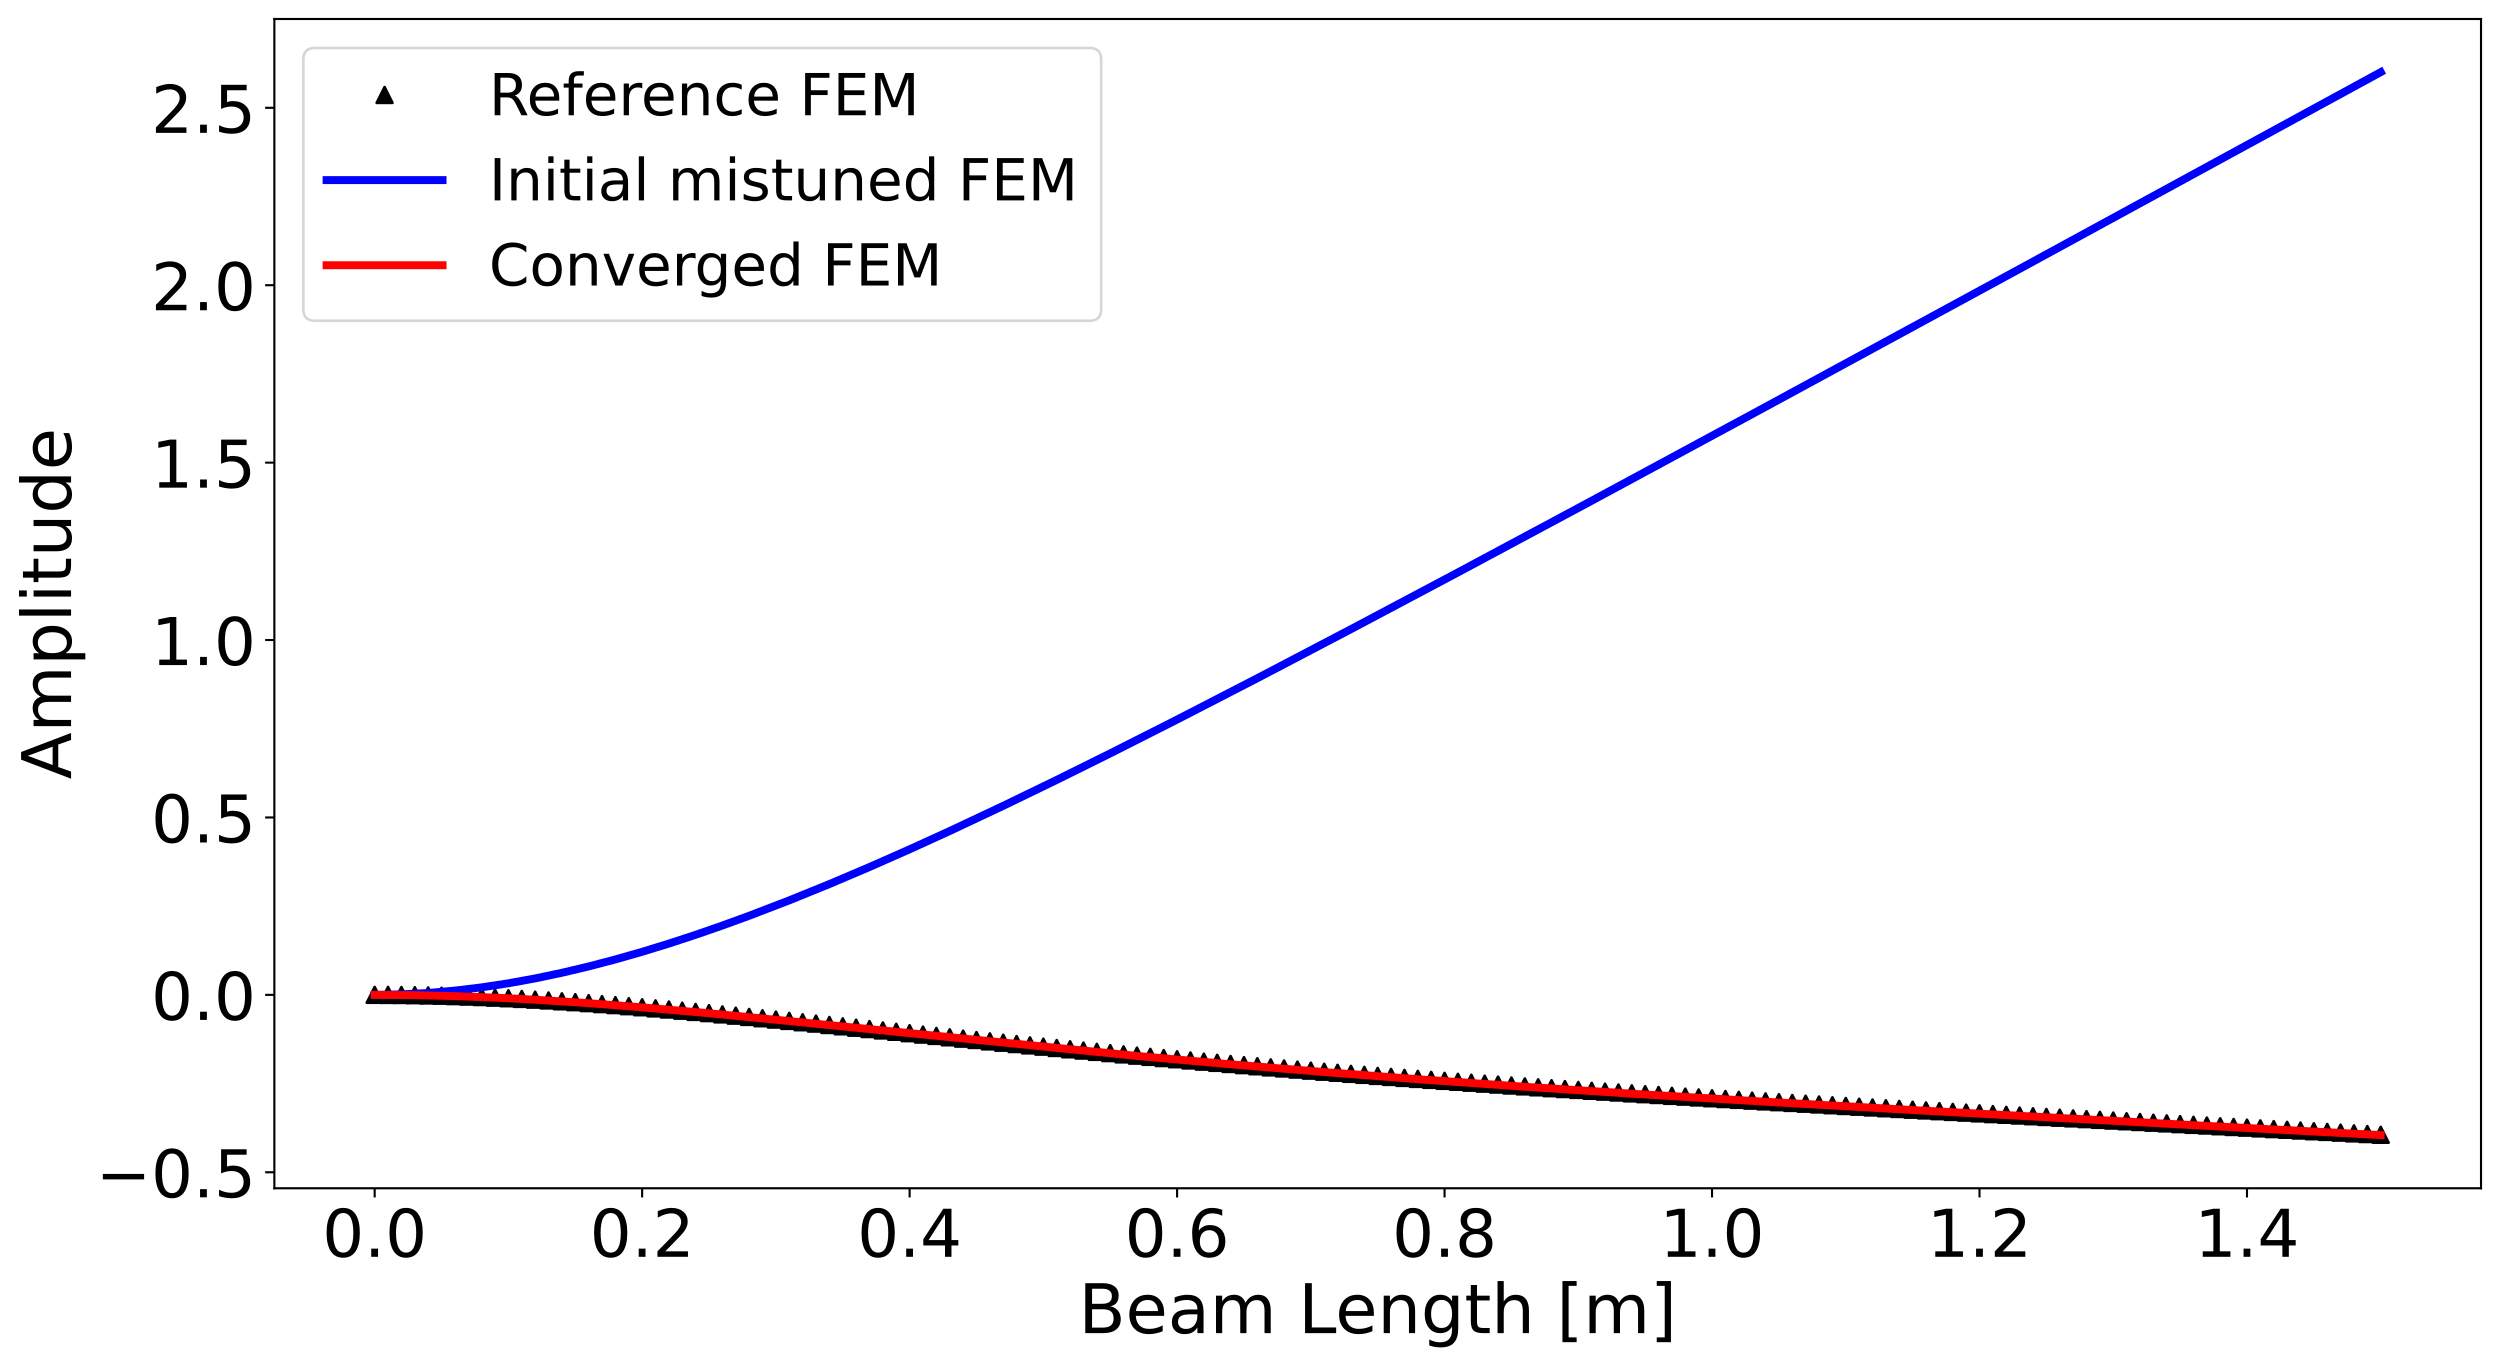 <?xml version="1.0" encoding="utf-8" standalone="no"?>
<!DOCTYPE svg PUBLIC "-//W3C//DTD SVG 1.1//EN"
  "http://www.w3.org/Graphics/SVG/1.1/DTD/svg11.dtd">
<!-- Created with matplotlib (https://matplotlib.org/) -->
<svg height="518.278pt" version="1.1" viewBox="0 0 948.27 518.278" width="948.27pt" xmlns="http://www.w3.org/2000/svg" xmlns:xlink="http://www.w3.org/1999/xlink">
 <defs>
  <style type="text/css">*{stroke-linecap:butt;stroke-linejoin:round;}</style>
 </defs>
 <g id="figure_1">
  <g id="patch_1">
   <path d="M 0 518.278 
L 948.27 518.278 
L 948.27 0 
L 0 0 
z
" style="fill:#ffffff;"/>
  </g>
  <g id="axes_1">
   <g id="patch_2">
    <path d="M 104.07 450.72 
L 941.07 450.72 
L 941.07 7.2 
L 104.07 7.2 
z
" style="fill:#ffffff;"/>
   </g>
   <g id="matplotlib.axis_1">
    <g id="xtick_1">
     <g id="line2d_1">
      <defs>
       <path d="M 0 0 
L 0 3.5 
" id="ma896a1847e" style="stroke:#000000;stroke-width:0.8;"/>
      </defs>
      <g>
       <use style="stroke:#000000;stroke-width:0.8;" x="142.116" xlink:href="#ma896a1847e" y="450.72"/>
      </g>
     </g>
     <g id="text_1">
      <!-- 0.0 -->
      <g transform="translate(122.237 476.716)scale(0.25 -0.25)">
       <defs>
        <path d="M 31.781 66.406 
Q 24.172 66.406 20.328 58.906 
Q 16.5 51.422 16.5 36.375 
Q 16.5 21.391 20.328 13.891 
Q 24.172 6.391 31.781 6.391 
Q 39.453 6.391 43.281 13.891 
Q 47.125 21.391 47.125 36.375 
Q 47.125 51.422 43.281 58.906 
Q 39.453 66.406 31.781 66.406 
z
M 31.781 74.219 
Q 44.047 74.219 50.516 64.516 
Q 56.984 54.828 56.984 36.375 
Q 56.984 17.969 50.516 8.266 
Q 44.047 -1.422 31.781 -1.422 
Q 19.531 -1.422 13.062 8.266 
Q 6.594 17.969 6.594 36.375 
Q 6.594 54.828 13.062 64.516 
Q 19.531 74.219 31.781 74.219 
z
" id="DejaVuSans-48"/>
        <path d="M 10.688 12.406 
L 21 12.406 
L 21 0 
L 10.688 0 
z
" id="DejaVuSans-46"/>
       </defs>
       <use xlink:href="#DejaVuSans-48"/>
       <use x="63.623" xlink:href="#DejaVuSans-46"/>
       <use x="95.41" xlink:href="#DejaVuSans-48"/>
      </g>
     </g>
    </g>
    <g id="xtick_2">
     <g id="line2d_2">
      <g>
       <use style="stroke:#000000;stroke-width:0.8;" x="243.57" xlink:href="#ma896a1847e" y="450.72"/>
      </g>
     </g>
     <g id="text_2">
      <!-- 0.2 -->
      <g transform="translate(223.691 476.716)scale(0.25 -0.25)">
       <defs>
        <path d="M 19.188 8.297 
L 53.609 8.297 
L 53.609 0 
L 7.328 0 
L 7.328 8.297 
Q 12.938 14.109 22.625 23.891 
Q 32.328 33.688 34.812 36.531 
Q 39.547 41.844 41.422 45.531 
Q 43.312 49.219 43.312 52.781 
Q 43.312 58.594 39.234 62.25 
Q 35.156 65.922 28.609 65.922 
Q 23.969 65.922 18.812 64.312 
Q 13.672 62.703 7.812 59.422 
L 7.812 69.391 
Q 13.766 71.781 18.938 73 
Q 24.125 74.219 28.422 74.219 
Q 39.75 74.219 46.484 68.547 
Q 53.219 62.891 53.219 53.422 
Q 53.219 48.922 51.531 44.891 
Q 49.859 40.875 45.406 35.406 
Q 44.188 33.984 37.641 27.219 
Q 31.109 20.453 19.188 8.297 
z
" id="DejaVuSans-50"/>
       </defs>
       <use xlink:href="#DejaVuSans-48"/>
       <use x="63.623" xlink:href="#DejaVuSans-46"/>
       <use x="95.41" xlink:href="#DejaVuSans-50"/>
      </g>
     </g>
    </g>
    <g id="xtick_3">
     <g id="line2d_3">
      <g>
       <use style="stroke:#000000;stroke-width:0.8;" x="345.025" xlink:href="#ma896a1847e" y="450.72"/>
      </g>
     </g>
     <g id="text_3">
      <!-- 0.4 -->
      <g transform="translate(325.146 476.716)scale(0.25 -0.25)">
       <defs>
        <path d="M 37.797 64.312 
L 12.891 25.391 
L 37.797 25.391 
z
M 35.203 72.906 
L 47.609 72.906 
L 47.609 25.391 
L 58.016 25.391 
L 58.016 17.188 
L 47.609 17.188 
L 47.609 0 
L 37.797 0 
L 37.797 17.188 
L 4.891 17.188 
L 4.891 26.703 
z
" id="DejaVuSans-52"/>
       </defs>
       <use xlink:href="#DejaVuSans-48"/>
       <use x="63.623" xlink:href="#DejaVuSans-46"/>
       <use x="95.41" xlink:href="#DejaVuSans-52"/>
      </g>
     </g>
    </g>
    <g id="xtick_4">
     <g id="line2d_4">
      <g>
       <use style="stroke:#000000;stroke-width:0.8;" x="446.479" xlink:href="#ma896a1847e" y="450.72"/>
      </g>
     </g>
     <g id="text_4">
      <!-- 0.6 -->
      <g transform="translate(426.6 476.716)scale(0.25 -0.25)">
       <defs>
        <path d="M 33.016 40.375 
Q 26.375 40.375 22.484 35.828 
Q 18.609 31.297 18.609 23.391 
Q 18.609 15.531 22.484 10.953 
Q 26.375 6.391 33.016 6.391 
Q 39.656 6.391 43.531 10.953 
Q 47.406 15.531 47.406 23.391 
Q 47.406 31.297 43.531 35.828 
Q 39.656 40.375 33.016 40.375 
z
M 52.594 71.297 
L 52.594 62.312 
Q 48.875 64.062 45.094 64.984 
Q 41.312 65.922 37.594 65.922 
Q 27.828 65.922 22.672 59.328 
Q 17.531 52.734 16.797 39.406 
Q 19.672 43.656 24.016 45.922 
Q 28.375 48.188 33.594 48.188 
Q 44.578 48.188 50.953 41.516 
Q 57.328 34.859 57.328 23.391 
Q 57.328 12.156 50.688 5.359 
Q 44.047 -1.422 33.016 -1.422 
Q 20.359 -1.422 13.672 8.266 
Q 6.984 17.969 6.984 36.375 
Q 6.984 53.656 15.188 63.938 
Q 23.391 74.219 37.203 74.219 
Q 40.922 74.219 44.703 73.484 
Q 48.484 72.75 52.594 71.297 
z
" id="DejaVuSans-54"/>
       </defs>
       <use xlink:href="#DejaVuSans-48"/>
       <use x="63.623" xlink:href="#DejaVuSans-46"/>
       <use x="95.41" xlink:href="#DejaVuSans-54"/>
      </g>
     </g>
    </g>
    <g id="xtick_5">
     <g id="line2d_5">
      <g>
       <use style="stroke:#000000;stroke-width:0.8;" x="547.934" xlink:href="#ma896a1847e" y="450.72"/>
      </g>
     </g>
     <g id="text_5">
      <!-- 0.8 -->
      <g transform="translate(528.055 476.716)scale(0.25 -0.25)">
       <defs>
        <path d="M 31.781 34.625 
Q 24.75 34.625 20.719 30.859 
Q 16.703 27.094 16.703 20.516 
Q 16.703 13.922 20.719 10.156 
Q 24.75 6.391 31.781 6.391 
Q 38.812 6.391 42.859 10.172 
Q 46.922 13.969 46.922 20.516 
Q 46.922 27.094 42.891 30.859 
Q 38.875 34.625 31.781 34.625 
z
M 21.922 38.812 
Q 15.578 40.375 12.031 44.719 
Q 8.5 49.078 8.5 55.328 
Q 8.5 64.062 14.719 69.141 
Q 20.953 74.219 31.781 74.219 
Q 42.672 74.219 48.875 69.141 
Q 55.078 64.062 55.078 55.328 
Q 55.078 49.078 51.531 44.719 
Q 48 40.375 41.703 38.812 
Q 48.828 37.156 52.797 32.312 
Q 56.781 27.484 56.781 20.516 
Q 56.781 9.906 50.312 4.234 
Q 43.844 -1.422 31.781 -1.422 
Q 19.734 -1.422 13.25 4.234 
Q 6.781 9.906 6.781 20.516 
Q 6.781 27.484 10.781 32.312 
Q 14.797 37.156 21.922 38.812 
z
M 18.312 54.391 
Q 18.312 48.734 21.844 45.562 
Q 25.391 42.391 31.781 42.391 
Q 38.141 42.391 41.719 45.562 
Q 45.312 48.734 45.312 54.391 
Q 45.312 60.062 41.719 63.234 
Q 38.141 66.406 31.781 66.406 
Q 25.391 66.406 21.844 63.234 
Q 18.312 60.062 18.312 54.391 
z
" id="DejaVuSans-56"/>
       </defs>
       <use xlink:href="#DejaVuSans-48"/>
       <use x="63.623" xlink:href="#DejaVuSans-46"/>
       <use x="95.41" xlink:href="#DejaVuSans-56"/>
      </g>
     </g>
    </g>
    <g id="xtick_6">
     <g id="line2d_6">
      <g>
       <use style="stroke:#000000;stroke-width:0.8;" x="649.388" xlink:href="#ma896a1847e" y="450.72"/>
      </g>
     </g>
     <g id="text_6">
      <!-- 1.0 -->
      <g transform="translate(629.509 476.716)scale(0.25 -0.25)">
       <defs>
        <path d="M 12.406 8.297 
L 28.516 8.297 
L 28.516 63.922 
L 10.984 60.406 
L 10.984 69.391 
L 28.422 72.906 
L 38.281 72.906 
L 38.281 8.297 
L 54.391 8.297 
L 54.391 0 
L 12.406 0 
z
" id="DejaVuSans-49"/>
       </defs>
       <use xlink:href="#DejaVuSans-49"/>
       <use x="63.623" xlink:href="#DejaVuSans-46"/>
       <use x="95.41" xlink:href="#DejaVuSans-48"/>
      </g>
     </g>
    </g>
    <g id="xtick_7">
     <g id="line2d_7">
      <g>
       <use style="stroke:#000000;stroke-width:0.8;" x="750.843" xlink:href="#ma896a1847e" y="450.72"/>
      </g>
     </g>
     <g id="text_7">
      <!-- 1.2 -->
      <g transform="translate(730.964 476.716)scale(0.25 -0.25)">
       <use xlink:href="#DejaVuSans-49"/>
       <use x="63.623" xlink:href="#DejaVuSans-46"/>
       <use x="95.41" xlink:href="#DejaVuSans-50"/>
      </g>
     </g>
    </g>
    <g id="xtick_8">
     <g id="line2d_8">
      <g>
       <use style="stroke:#000000;stroke-width:0.8;" x="852.297" xlink:href="#ma896a1847e" y="450.72"/>
      </g>
     </g>
     <g id="text_8">
      <!-- 1.4 -->
      <g transform="translate(832.419 476.716)scale(0.25 -0.25)">
       <use xlink:href="#DejaVuSans-49"/>
       <use x="63.623" xlink:href="#DejaVuSans-46"/>
       <use x="95.41" xlink:href="#DejaVuSans-52"/>
      </g>
     </g>
    </g>
    <g id="text_9">
     <!-- Beam Length [m] -->
     <g transform="translate(409.111 505.671)scale(0.26 -0.26)">
      <defs>
       <path d="M 19.672 34.812 
L 19.672 8.109 
L 35.5 8.109 
Q 43.453 8.109 47.281 11.406 
Q 51.125 14.703 51.125 21.484 
Q 51.125 28.328 47.281 31.562 
Q 43.453 34.812 35.5 34.812 
z
M 19.672 64.797 
L 19.672 42.828 
L 34.281 42.828 
Q 41.5 42.828 45.031 45.531 
Q 48.578 48.25 48.578 53.812 
Q 48.578 59.328 45.031 62.062 
Q 41.5 64.797 34.281 64.797 
z
M 9.812 72.906 
L 35.016 72.906 
Q 46.297 72.906 52.391 68.219 
Q 58.5 63.531 58.5 54.891 
Q 58.5 48.188 55.375 44.234 
Q 52.25 40.281 46.188 39.312 
Q 53.469 37.75 57.5 32.781 
Q 61.531 27.828 61.531 20.406 
Q 61.531 10.641 54.891 5.312 
Q 48.25 0 35.984 0 
L 9.812 0 
z
" id="DejaVuSans-66"/>
       <path d="M 56.203 29.594 
L 56.203 25.203 
L 14.891 25.203 
Q 15.484 15.922 20.484 11.062 
Q 25.484 6.203 34.422 6.203 
Q 39.594 6.203 44.453 7.469 
Q 49.312 8.734 54.109 11.281 
L 54.109 2.781 
Q 49.266 0.734 44.188 -0.344 
Q 39.109 -1.422 33.891 -1.422 
Q 20.797 -1.422 13.156 6.188 
Q 5.516 13.812 5.516 26.812 
Q 5.516 40.234 12.766 48.109 
Q 20.016 56 32.328 56 
Q 43.359 56 49.781 48.891 
Q 56.203 41.797 56.203 29.594 
z
M 47.219 32.234 
Q 47.125 39.594 43.094 43.984 
Q 39.062 48.391 32.422 48.391 
Q 24.906 48.391 20.391 44.141 
Q 15.875 39.891 15.188 32.172 
z
" id="DejaVuSans-101"/>
       <path d="M 34.281 27.484 
Q 23.391 27.484 19.188 25 
Q 14.984 22.516 14.984 16.5 
Q 14.984 11.719 18.141 8.906 
Q 21.297 6.109 26.703 6.109 
Q 34.188 6.109 38.703 11.406 
Q 43.219 16.703 43.219 25.484 
L 43.219 27.484 
z
M 52.203 31.203 
L 52.203 0 
L 43.219 0 
L 43.219 8.297 
Q 40.141 3.328 35.547 0.953 
Q 30.953 -1.422 24.312 -1.422 
Q 15.922 -1.422 10.953 3.297 
Q 6 8.016 6 15.922 
Q 6 25.141 12.172 29.828 
Q 18.359 34.516 30.609 34.516 
L 43.219 34.516 
L 43.219 35.406 
Q 43.219 41.609 39.141 45 
Q 35.062 48.391 27.688 48.391 
Q 23 48.391 18.547 47.266 
Q 14.109 46.141 10.016 43.891 
L 10.016 52.203 
Q 14.938 54.109 19.578 55.047 
Q 24.219 56 28.609 56 
Q 40.484 56 46.344 49.844 
Q 52.203 43.703 52.203 31.203 
z
" id="DejaVuSans-97"/>
       <path d="M 52 44.188 
Q 55.375 50.25 60.062 53.125 
Q 64.75 56 71.094 56 
Q 79.641 56 84.281 50.016 
Q 88.922 44.047 88.922 33.016 
L 88.922 0 
L 79.891 0 
L 79.891 32.719 
Q 79.891 40.578 77.094 44.375 
Q 74.312 48.188 68.609 48.188 
Q 61.625 48.188 57.562 43.547 
Q 53.516 38.922 53.516 30.906 
L 53.516 0 
L 44.484 0 
L 44.484 32.719 
Q 44.484 40.625 41.703 44.406 
Q 38.922 48.188 33.109 48.188 
Q 26.219 48.188 22.156 43.531 
Q 18.109 38.875 18.109 30.906 
L 18.109 0 
L 9.078 0 
L 9.078 54.688 
L 18.109 54.688 
L 18.109 46.188 
Q 21.188 51.219 25.484 53.609 
Q 29.781 56 35.688 56 
Q 41.656 56 45.828 52.969 
Q 50 49.953 52 44.188 
z
" id="DejaVuSans-109"/>
       <path id="DejaVuSans-32"/>
       <path d="M 9.812 72.906 
L 19.672 72.906 
L 19.672 8.297 
L 55.172 8.297 
L 55.172 0 
L 9.812 0 
z
" id="DejaVuSans-76"/>
       <path d="M 54.891 33.016 
L 54.891 0 
L 45.906 0 
L 45.906 32.719 
Q 45.906 40.484 42.875 44.328 
Q 39.844 48.188 33.797 48.188 
Q 26.516 48.188 22.312 43.547 
Q 18.109 38.922 18.109 30.906 
L 18.109 0 
L 9.078 0 
L 9.078 54.688 
L 18.109 54.688 
L 18.109 46.188 
Q 21.344 51.125 25.703 53.562 
Q 30.078 56 35.797 56 
Q 45.219 56 50.047 50.172 
Q 54.891 44.344 54.891 33.016 
z
" id="DejaVuSans-110"/>
       <path d="M 45.406 27.984 
Q 45.406 37.75 41.375 43.109 
Q 37.359 48.484 30.078 48.484 
Q 22.859 48.484 18.828 43.109 
Q 14.797 37.75 14.797 27.984 
Q 14.797 18.266 18.828 12.891 
Q 22.859 7.516 30.078 7.516 
Q 37.359 7.516 41.375 12.891 
Q 45.406 18.266 45.406 27.984 
z
M 54.391 6.781 
Q 54.391 -7.172 48.188 -13.984 
Q 42 -20.797 29.203 -20.797 
Q 24.469 -20.797 20.266 -20.094 
Q 16.062 -19.391 12.109 -17.922 
L 12.109 -9.188 
Q 16.062 -11.328 19.922 -12.344 
Q 23.781 -13.375 27.781 -13.375 
Q 36.625 -13.375 41.016 -8.766 
Q 45.406 -4.156 45.406 5.172 
L 45.406 9.625 
Q 42.625 4.781 38.281 2.391 
Q 33.938 0 27.875 0 
Q 17.828 0 11.672 7.656 
Q 5.516 15.328 5.516 27.984 
Q 5.516 40.672 11.672 48.328 
Q 17.828 56 27.875 56 
Q 33.938 56 38.281 53.609 
Q 42.625 51.219 45.406 46.391 
L 45.406 54.688 
L 54.391 54.688 
z
" id="DejaVuSans-103"/>
       <path d="M 18.312 70.219 
L 18.312 54.688 
L 36.812 54.688 
L 36.812 47.703 
L 18.312 47.703 
L 18.312 18.016 
Q 18.312 11.328 20.141 9.422 
Q 21.969 7.516 27.594 7.516 
L 36.812 7.516 
L 36.812 0 
L 27.594 0 
Q 17.188 0 13.234 3.875 
Q 9.281 7.766 9.281 18.016 
L 9.281 47.703 
L 2.688 47.703 
L 2.688 54.688 
L 9.281 54.688 
L 9.281 70.219 
z
" id="DejaVuSans-116"/>
       <path d="M 54.891 33.016 
L 54.891 0 
L 45.906 0 
L 45.906 32.719 
Q 45.906 40.484 42.875 44.328 
Q 39.844 48.188 33.797 48.188 
Q 26.516 48.188 22.312 43.547 
Q 18.109 38.922 18.109 30.906 
L 18.109 0 
L 9.078 0 
L 9.078 75.984 
L 18.109 75.984 
L 18.109 46.188 
Q 21.344 51.125 25.703 53.562 
Q 30.078 56 35.797 56 
Q 45.219 56 50.047 50.172 
Q 54.891 44.344 54.891 33.016 
z
" id="DejaVuSans-104"/>
       <path d="M 8.594 75.984 
L 29.297 75.984 
L 29.297 69 
L 17.578 69 
L 17.578 -6.203 
L 29.297 -6.203 
L 29.297 -13.188 
L 8.594 -13.188 
z
" id="DejaVuSans-91"/>
       <path d="M 30.422 75.984 
L 30.422 -13.188 
L 9.719 -13.188 
L 9.719 -6.203 
L 21.391 -6.203 
L 21.391 69 
L 9.719 69 
L 9.719 75.984 
z
" id="DejaVuSans-93"/>
      </defs>
      <use xlink:href="#DejaVuSans-66"/>
      <use x="68.604" xlink:href="#DejaVuSans-101"/>
      <use x="130.127" xlink:href="#DejaVuSans-97"/>
      <use x="191.406" xlink:href="#DejaVuSans-109"/>
      <use x="288.818" xlink:href="#DejaVuSans-32"/>
      <use x="320.605" xlink:href="#DejaVuSans-76"/>
      <use x="374.568" xlink:href="#DejaVuSans-101"/>
      <use x="436.092" xlink:href="#DejaVuSans-110"/>
      <use x="499.471" xlink:href="#DejaVuSans-103"/>
      <use x="562.947" xlink:href="#DejaVuSans-116"/>
      <use x="602.156" xlink:href="#DejaVuSans-104"/>
      <use x="665.535" xlink:href="#DejaVuSans-32"/>
      <use x="697.322" xlink:href="#DejaVuSans-91"/>
      <use x="736.336" xlink:href="#DejaVuSans-109"/>
      <use x="833.748" xlink:href="#DejaVuSans-93"/>
     </g>
    </g>
   </g>
   <g id="matplotlib.axis_2">
    <g id="ytick_1">
     <g id="line2d_9">
      <defs>
       <path d="M 0 0 
L -3.5 0 
" id="m680d5d1eac" style="stroke:#000000;stroke-width:0.8;"/>
      </defs>
      <g>
       <use style="stroke:#000000;stroke-width:0.8;" x="104.07" xlink:href="#m680d5d1eac" y="444.654"/>
      </g>
     </g>
     <g id="text_10">
      <!-- −0.5 -->
      <g transform="translate(36.363 454.152)scale(0.25 -0.25)">
       <defs>
        <path d="M 10.594 35.5 
L 73.188 35.5 
L 73.188 27.203 
L 10.594 27.203 
z
" id="DejaVuSans-8722"/>
        <path d="M 10.797 72.906 
L 49.516 72.906 
L 49.516 64.594 
L 19.828 64.594 
L 19.828 46.734 
Q 21.969 47.469 24.109 47.828 
Q 26.266 48.188 28.422 48.188 
Q 40.625 48.188 47.75 41.5 
Q 54.891 34.812 54.891 23.391 
Q 54.891 11.625 47.562 5.094 
Q 40.234 -1.422 26.906 -1.422 
Q 22.312 -1.422 17.547 -0.641 
Q 12.797 0.141 7.719 1.703 
L 7.719 11.625 
Q 12.109 9.234 16.797 8.062 
Q 21.484 6.891 26.703 6.891 
Q 35.156 6.891 40.078 11.328 
Q 45.016 15.766 45.016 23.391 
Q 45.016 31 40.078 35.438 
Q 35.156 39.891 26.703 39.891 
Q 22.75 39.891 18.812 39.016 
Q 14.891 38.141 10.797 36.281 
z
" id="DejaVuSans-53"/>
       </defs>
       <use xlink:href="#DejaVuSans-8722"/>
       <use x="83.789" xlink:href="#DejaVuSans-48"/>
       <use x="147.412" xlink:href="#DejaVuSans-46"/>
       <use x="179.199" xlink:href="#DejaVuSans-53"/>
      </g>
     </g>
    </g>
    <g id="ytick_2">
     <g id="line2d_10">
      <g>
       <use style="stroke:#000000;stroke-width:0.8;" x="104.07" xlink:href="#m680d5d1eac" y="377.359"/>
      </g>
     </g>
     <g id="text_11">
      <!-- 0.0 -->
      <g transform="translate(57.312 386.857)scale(0.25 -0.25)">
       <use xlink:href="#DejaVuSans-48"/>
       <use x="63.623" xlink:href="#DejaVuSans-46"/>
       <use x="95.41" xlink:href="#DejaVuSans-48"/>
      </g>
     </g>
    </g>
    <g id="ytick_3">
     <g id="line2d_11">
      <g>
       <use style="stroke:#000000;stroke-width:0.8;" x="104.07" xlink:href="#m680d5d1eac" y="310.065"/>
      </g>
     </g>
     <g id="text_12">
      <!-- 0.5 -->
      <g transform="translate(57.312 319.563)scale(0.25 -0.25)">
       <use xlink:href="#DejaVuSans-48"/>
       <use x="63.623" xlink:href="#DejaVuSans-46"/>
       <use x="95.41" xlink:href="#DejaVuSans-53"/>
      </g>
     </g>
    </g>
    <g id="ytick_4">
     <g id="line2d_12">
      <g>
       <use style="stroke:#000000;stroke-width:0.8;" x="104.07" xlink:href="#m680d5d1eac" y="242.771"/>
      </g>
     </g>
     <g id="text_13">
      <!-- 1.0 -->
      <g transform="translate(57.312 252.269)scale(0.25 -0.25)">
       <use xlink:href="#DejaVuSans-49"/>
       <use x="63.623" xlink:href="#DejaVuSans-46"/>
       <use x="95.41" xlink:href="#DejaVuSans-48"/>
      </g>
     </g>
    </g>
    <g id="ytick_5">
     <g id="line2d_13">
      <g>
       <use style="stroke:#000000;stroke-width:0.8;" x="104.07" xlink:href="#m680d5d1eac" y="175.477"/>
      </g>
     </g>
     <g id="text_14">
      <!-- 1.5 -->
      <g transform="translate(57.312 184.975)scale(0.25 -0.25)">
       <use xlink:href="#DejaVuSans-49"/>
       <use x="63.623" xlink:href="#DejaVuSans-46"/>
       <use x="95.41" xlink:href="#DejaVuSans-53"/>
      </g>
     </g>
    </g>
    <g id="ytick_6">
     <g id="line2d_14">
      <g>
       <use style="stroke:#000000;stroke-width:0.8;" x="104.07" xlink:href="#m680d5d1eac" y="108.183"/>
      </g>
     </g>
     <g id="text_15">
      <!-- 2.0 -->
      <g transform="translate(57.312 117.681)scale(0.25 -0.25)">
       <use xlink:href="#DejaVuSans-50"/>
       <use x="63.623" xlink:href="#DejaVuSans-46"/>
       <use x="95.41" xlink:href="#DejaVuSans-48"/>
      </g>
     </g>
    </g>
    <g id="ytick_7">
     <g id="line2d_15">
      <g>
       <use style="stroke:#000000;stroke-width:0.8;" x="104.07" xlink:href="#m680d5d1eac" y="40.888"/>
      </g>
     </g>
     <g id="text_16">
      <!-- 2.5 -->
      <g transform="translate(57.312 50.386)scale(0.25 -0.25)">
       <use xlink:href="#DejaVuSans-50"/>
       <use x="63.623" xlink:href="#DejaVuSans-46"/>
       <use x="95.41" xlink:href="#DejaVuSans-53"/>
      </g>
     </g>
    </g>
    <g id="text_17">
     <!-- Amplitude -->
     <g transform="translate(26.956 295.579)rotate(-90)scale(0.26 -0.26)">
      <defs>
       <path d="M 34.188 63.188 
L 20.797 26.906 
L 47.609 26.906 
z
M 28.609 72.906 
L 39.797 72.906 
L 67.578 0 
L 57.328 0 
L 50.688 18.703 
L 17.828 18.703 
L 11.188 0 
L 0.781 0 
z
" id="DejaVuSans-65"/>
       <path d="M 18.109 8.203 
L 18.109 -20.797 
L 9.078 -20.797 
L 9.078 54.688 
L 18.109 54.688 
L 18.109 46.391 
Q 20.953 51.266 25.266 53.625 
Q 29.594 56 35.594 56 
Q 45.562 56 51.781 48.094 
Q 58.016 40.188 58.016 27.297 
Q 58.016 14.406 51.781 6.484 
Q 45.562 -1.422 35.594 -1.422 
Q 29.594 -1.422 25.266 0.953 
Q 20.953 3.328 18.109 8.203 
z
M 48.688 27.297 
Q 48.688 37.203 44.609 42.844 
Q 40.531 48.484 33.406 48.484 
Q 26.266 48.484 22.188 42.844 
Q 18.109 37.203 18.109 27.297 
Q 18.109 17.391 22.188 11.75 
Q 26.266 6.109 33.406 6.109 
Q 40.531 6.109 44.609 11.75 
Q 48.688 17.391 48.688 27.297 
z
" id="DejaVuSans-112"/>
       <path d="M 9.422 75.984 
L 18.406 75.984 
L 18.406 0 
L 9.422 0 
z
" id="DejaVuSans-108"/>
       <path d="M 9.422 54.688 
L 18.406 54.688 
L 18.406 0 
L 9.422 0 
z
M 9.422 75.984 
L 18.406 75.984 
L 18.406 64.594 
L 9.422 64.594 
z
" id="DejaVuSans-105"/>
       <path d="M 8.5 21.578 
L 8.5 54.688 
L 17.484 54.688 
L 17.484 21.922 
Q 17.484 14.156 20.5 10.266 
Q 23.531 6.391 29.594 6.391 
Q 36.859 6.391 41.078 11.031 
Q 45.312 15.672 45.312 23.688 
L 45.312 54.688 
L 54.297 54.688 
L 54.297 0 
L 45.312 0 
L 45.312 8.406 
Q 42.047 3.422 37.719 1 
Q 33.406 -1.422 27.688 -1.422 
Q 18.266 -1.422 13.375 4.438 
Q 8.5 10.297 8.5 21.578 
z
M 31.109 56 
z
" id="DejaVuSans-117"/>
       <path d="M 45.406 46.391 
L 45.406 75.984 
L 54.391 75.984 
L 54.391 0 
L 45.406 0 
L 45.406 8.203 
Q 42.578 3.328 38.25 0.953 
Q 33.938 -1.422 27.875 -1.422 
Q 17.969 -1.422 11.734 6.484 
Q 5.516 14.406 5.516 27.297 
Q 5.516 40.188 11.734 48.094 
Q 17.969 56 27.875 56 
Q 33.938 56 38.25 53.625 
Q 42.578 51.266 45.406 46.391 
z
M 14.797 27.297 
Q 14.797 17.391 18.875 11.75 
Q 22.953 6.109 30.078 6.109 
Q 37.203 6.109 41.297 11.75 
Q 45.406 17.391 45.406 27.297 
Q 45.406 37.203 41.297 42.844 
Q 37.203 48.484 30.078 48.484 
Q 22.953 48.484 18.875 42.844 
Q 14.797 37.203 14.797 27.297 
z
" id="DejaVuSans-100"/>
      </defs>
      <use xlink:href="#DejaVuSans-65"/>
      <use x="68.408" xlink:href="#DejaVuSans-109"/>
      <use x="165.82" xlink:href="#DejaVuSans-112"/>
      <use x="229.297" xlink:href="#DejaVuSans-108"/>
      <use x="257.08" xlink:href="#DejaVuSans-105"/>
      <use x="284.863" xlink:href="#DejaVuSans-116"/>
      <use x="324.072" xlink:href="#DejaVuSans-117"/>
      <use x="387.451" xlink:href="#DejaVuSans-100"/>
      <use x="450.928" xlink:href="#DejaVuSans-101"/>
     </g>
    </g>
   </g>
   <g id="line2d_16">
    <defs>
     <path d="M 0 -3 
L -3 3 
L 3 3 
z
" id="mc012c37e4d" style="stroke:#000000;stroke-linejoin:miter;"/>
    </defs>
    <g clip-path="url(#pad406fb32d)">
     <use style="stroke:#000000;stroke-linejoin:miter;" x="142.116" xlink:href="#mc012c37e4d" y="377.359"/>
     <use style="stroke:#000000;stroke-linejoin:miter;" x="147.188" xlink:href="#mc012c37e4d" y="377.373"/>
     <use style="stroke:#000000;stroke-linejoin:miter;" x="152.261" xlink:href="#mc012c37e4d" y="377.413"/>
     <use style="stroke:#000000;stroke-linejoin:miter;" x="157.334" xlink:href="#mc012c37e4d" y="377.479"/>
     <use style="stroke:#000000;stroke-linejoin:miter;" x="162.407" xlink:href="#mc012c37e4d" y="377.572"/>
     <use style="stroke:#000000;stroke-linejoin:miter;" x="167.479" xlink:href="#mc012c37e4d" y="377.69"/>
     <use style="stroke:#000000;stroke-linejoin:miter;" x="172.552" xlink:href="#mc012c37e4d" y="377.833"/>
     <use style="stroke:#000000;stroke-linejoin:miter;" x="177.625" xlink:href="#mc012c37e4d" y="378.001"/>
     <use style="stroke:#000000;stroke-linejoin:miter;" x="182.697" xlink:href="#mc012c37e4d" y="378.192"/>
     <use style="stroke:#000000;stroke-linejoin:miter;" x="187.77" xlink:href="#mc012c37e4d" y="378.407"/>
     <use style="stroke:#000000;stroke-linejoin:miter;" x="192.843" xlink:href="#mc012c37e4d" y="378.644"/>
     <use style="stroke:#000000;stroke-linejoin:miter;" x="197.916" xlink:href="#mc012c37e4d" y="378.903"/>
     <use style="stroke:#000000;stroke-linejoin:miter;" x="202.988" xlink:href="#mc012c37e4d" y="379.182"/>
     <use style="stroke:#000000;stroke-linejoin:miter;" x="208.061" xlink:href="#mc012c37e4d" y="379.481"/>
     <use style="stroke:#000000;stroke-linejoin:miter;" x="213.134" xlink:href="#mc012c37e4d" y="379.799"/>
     <use style="stroke:#000000;stroke-linejoin:miter;" x="218.207" xlink:href="#mc012c37e4d" y="380.135"/>
     <use style="stroke:#000000;stroke-linejoin:miter;" x="223.279" xlink:href="#mc012c37e4d" y="380.488"/>
     <use style="stroke:#000000;stroke-linejoin:miter;" x="228.352" xlink:href="#mc012c37e4d" y="380.858"/>
     <use style="stroke:#000000;stroke-linejoin:miter;" x="233.425" xlink:href="#mc012c37e4d" y="381.242"/>
     <use style="stroke:#000000;stroke-linejoin:miter;" x="238.497" xlink:href="#mc012c37e4d" y="381.641"/>
     <use style="stroke:#000000;stroke-linejoin:miter;" x="243.57" xlink:href="#mc012c37e4d" y="382.054"/>
     <use style="stroke:#000000;stroke-linejoin:miter;" x="248.643" xlink:href="#mc012c37e4d" y="382.479"/>
     <use style="stroke:#000000;stroke-linejoin:miter;" x="253.716" xlink:href="#mc012c37e4d" y="382.915"/>
     <use style="stroke:#000000;stroke-linejoin:miter;" x="258.788" xlink:href="#mc012c37e4d" y="383.363"/>
     <use style="stroke:#000000;stroke-linejoin:miter;" x="263.861" xlink:href="#mc012c37e4d" y="383.82"/>
     <use style="stroke:#000000;stroke-linejoin:miter;" x="268.934" xlink:href="#mc012c37e4d" y="384.287"/>
     <use style="stroke:#000000;stroke-linejoin:miter;" x="274.007" xlink:href="#mc012c37e4d" y="384.762"/>
     <use style="stroke:#000000;stroke-linejoin:miter;" x="279.079" xlink:href="#mc012c37e4d" y="385.244"/>
     <use style="stroke:#000000;stroke-linejoin:miter;" x="284.152" xlink:href="#mc012c37e4d" y="385.733"/>
     <use style="stroke:#000000;stroke-linejoin:miter;" x="289.225" xlink:href="#mc012c37e4d" y="386.229"/>
     <use style="stroke:#000000;stroke-linejoin:miter;" x="294.297" xlink:href="#mc012c37e4d" y="386.729"/>
     <use style="stroke:#000000;stroke-linejoin:miter;" x="299.37" xlink:href="#mc012c37e4d" y="387.235"/>
     <use style="stroke:#000000;stroke-linejoin:miter;" x="304.443" xlink:href="#mc012c37e4d" y="387.744"/>
     <use style="stroke:#000000;stroke-linejoin:miter;" x="309.516" xlink:href="#mc012c37e4d" y="388.256"/>
     <use style="stroke:#000000;stroke-linejoin:miter;" x="314.588" xlink:href="#mc012c37e4d" y="388.772"/>
     <use style="stroke:#000000;stroke-linejoin:miter;" x="319.661" xlink:href="#mc012c37e4d" y="389.29"/>
     <use style="stroke:#000000;stroke-linejoin:miter;" x="324.734" xlink:href="#mc012c37e4d" y="389.809"/>
     <use style="stroke:#000000;stroke-linejoin:miter;" x="329.807" xlink:href="#mc012c37e4d" y="390.329"/>
     <use style="stroke:#000000;stroke-linejoin:miter;" x="334.879" xlink:href="#mc012c37e4d" y="390.851"/>
     <use style="stroke:#000000;stroke-linejoin:miter;" x="339.952" xlink:href="#mc012c37e4d" y="391.372"/>
     <use style="stroke:#000000;stroke-linejoin:miter;" x="345.025" xlink:href="#mc012c37e4d" y="391.893"/>
     <use style="stroke:#000000;stroke-linejoin:miter;" x="350.097" xlink:href="#mc012c37e4d" y="392.414"/>
     <use style="stroke:#000000;stroke-linejoin:miter;" x="355.17" xlink:href="#mc012c37e4d" y="392.933"/>
     <use style="stroke:#000000;stroke-linejoin:miter;" x="360.243" xlink:href="#mc012c37e4d" y="393.451"/>
     <use style="stroke:#000000;stroke-linejoin:miter;" x="365.316" xlink:href="#mc012c37e4d" y="393.967"/>
     <use style="stroke:#000000;stroke-linejoin:miter;" x="370.388" xlink:href="#mc012c37e4d" y="394.481"/>
     <use style="stroke:#000000;stroke-linejoin:miter;" x="375.461" xlink:href="#mc012c37e4d" y="394.993"/>
     <use style="stroke:#000000;stroke-linejoin:miter;" x="380.534" xlink:href="#mc012c37e4d" y="395.502"/>
     <use style="stroke:#000000;stroke-linejoin:miter;" x="385.607" xlink:href="#mc012c37e4d" y="396.009"/>
     <use style="stroke:#000000;stroke-linejoin:miter;" x="390.679" xlink:href="#mc012c37e4d" y="396.512"/>
     <use style="stroke:#000000;stroke-linejoin:miter;" x="395.752" xlink:href="#mc012c37e4d" y="397.012"/>
     <use style="stroke:#000000;stroke-linejoin:miter;" x="400.825" xlink:href="#mc012c37e4d" y="397.508"/>
     <use style="stroke:#000000;stroke-linejoin:miter;" x="405.897" xlink:href="#mc012c37e4d" y="398"/>
     <use style="stroke:#000000;stroke-linejoin:miter;" x="410.97" xlink:href="#mc012c37e4d" y="398.489"/>
     <use style="stroke:#000000;stroke-linejoin:miter;" x="416.043" xlink:href="#mc012c37e4d" y="398.973"/>
     <use style="stroke:#000000;stroke-linejoin:miter;" x="421.116" xlink:href="#mc012c37e4d" y="399.453"/>
     <use style="stroke:#000000;stroke-linejoin:miter;" x="426.188" xlink:href="#mc012c37e4d" y="399.929"/>
     <use style="stroke:#000000;stroke-linejoin:miter;" x="431.261" xlink:href="#mc012c37e4d" y="400.401"/>
     <use style="stroke:#000000;stroke-linejoin:miter;" x="436.334" xlink:href="#mc012c37e4d" y="400.868"/>
     <use style="stroke:#000000;stroke-linejoin:miter;" x="441.407" xlink:href="#mc012c37e4d" y="401.331"/>
     <use style="stroke:#000000;stroke-linejoin:miter;" x="446.479" xlink:href="#mc012c37e4d" y="401.789"/>
     <use style="stroke:#000000;stroke-linejoin:miter;" x="451.552" xlink:href="#mc012c37e4d" y="402.242"/>
     <use style="stroke:#000000;stroke-linejoin:miter;" x="456.625" xlink:href="#mc012c37e4d" y="402.69"/>
     <use style="stroke:#000000;stroke-linejoin:miter;" x="461.697" xlink:href="#mc012c37e4d" y="403.134"/>
     <use style="stroke:#000000;stroke-linejoin:miter;" x="466.77" xlink:href="#mc012c37e4d" y="403.573"/>
     <use style="stroke:#000000;stroke-linejoin:miter;" x="471.843" xlink:href="#mc012c37e4d" y="404.007"/>
     <use style="stroke:#000000;stroke-linejoin:miter;" x="476.916" xlink:href="#mc012c37e4d" y="404.437"/>
     <use style="stroke:#000000;stroke-linejoin:miter;" x="481.988" xlink:href="#mc012c37e4d" y="404.862"/>
     <use style="stroke:#000000;stroke-linejoin:miter;" x="487.061" xlink:href="#mc012c37e4d" y="405.281"/>
     <use style="stroke:#000000;stroke-linejoin:miter;" x="492.134" xlink:href="#mc012c37e4d" y="405.697"/>
     <use style="stroke:#000000;stroke-linejoin:miter;" x="497.207" xlink:href="#mc012c37e4d" y="406.107"/>
     <use style="stroke:#000000;stroke-linejoin:miter;" x="502.279" xlink:href="#mc012c37e4d" y="406.513"/>
     <use style="stroke:#000000;stroke-linejoin:miter;" x="507.352" xlink:href="#mc012c37e4d" y="406.914"/>
     <use style="stroke:#000000;stroke-linejoin:miter;" x="512.425" xlink:href="#mc012c37e4d" y="407.311"/>
     <use style="stroke:#000000;stroke-linejoin:miter;" x="517.497" xlink:href="#mc012c37e4d" y="407.703"/>
     <use style="stroke:#000000;stroke-linejoin:miter;" x="522.57" xlink:href="#mc012c37e4d" y="408.091"/>
     <use style="stroke:#000000;stroke-linejoin:miter;" x="527.643" xlink:href="#mc012c37e4d" y="408.474"/>
     <use style="stroke:#000000;stroke-linejoin:miter;" x="532.716" xlink:href="#mc012c37e4d" y="408.853"/>
     <use style="stroke:#000000;stroke-linejoin:miter;" x="537.788" xlink:href="#mc012c37e4d" y="409.228"/>
     <use style="stroke:#000000;stroke-linejoin:miter;" x="542.861" xlink:href="#mc012c37e4d" y="409.598"/>
     <use style="stroke:#000000;stroke-linejoin:miter;" x="547.934" xlink:href="#mc012c37e4d" y="409.965"/>
     <use style="stroke:#000000;stroke-linejoin:miter;" x="553.007" xlink:href="#mc012c37e4d" y="410.327"/>
     <use style="stroke:#000000;stroke-linejoin:miter;" x="558.079" xlink:href="#mc012c37e4d" y="410.686"/>
     <use style="stroke:#000000;stroke-linejoin:miter;" x="563.152" xlink:href="#mc012c37e4d" y="411.04"/>
     <use style="stroke:#000000;stroke-linejoin:miter;" x="568.225" xlink:href="#mc012c37e4d" y="411.391"/>
     <use style="stroke:#000000;stroke-linejoin:miter;" x="573.297" xlink:href="#mc012c37e4d" y="411.738"/>
     <use style="stroke:#000000;stroke-linejoin:miter;" x="578.37" xlink:href="#mc012c37e4d" y="412.082"/>
     <use style="stroke:#000000;stroke-linejoin:miter;" x="583.443" xlink:href="#mc012c37e4d" y="412.422"/>
     <use style="stroke:#000000;stroke-linejoin:miter;" x="588.516" xlink:href="#mc012c37e4d" y="412.759"/>
     <use style="stroke:#000000;stroke-linejoin:miter;" x="593.588" xlink:href="#mc012c37e4d" y="413.093"/>
     <use style="stroke:#000000;stroke-linejoin:miter;" x="598.661" xlink:href="#mc012c37e4d" y="413.423"/>
     <use style="stroke:#000000;stroke-linejoin:miter;" x="603.734" xlink:href="#mc012c37e4d" y="413.75"/>
     <use style="stroke:#000000;stroke-linejoin:miter;" x="608.807" xlink:href="#mc012c37e4d" y="414.074"/>
     <use style="stroke:#000000;stroke-linejoin:miter;" x="613.879" xlink:href="#mc012c37e4d" y="414.396"/>
     <use style="stroke:#000000;stroke-linejoin:miter;" x="618.952" xlink:href="#mc012c37e4d" y="414.714"/>
     <use style="stroke:#000000;stroke-linejoin:miter;" x="624.025" xlink:href="#mc012c37e4d" y="415.03"/>
     <use style="stroke:#000000;stroke-linejoin:miter;" x="629.097" xlink:href="#mc012c37e4d" y="415.343"/>
     <use style="stroke:#000000;stroke-linejoin:miter;" x="634.17" xlink:href="#mc012c37e4d" y="415.654"/>
     <use style="stroke:#000000;stroke-linejoin:miter;" x="639.243" xlink:href="#mc012c37e4d" y="415.962"/>
     <use style="stroke:#000000;stroke-linejoin:miter;" x="644.316" xlink:href="#mc012c37e4d" y="416.268"/>
     <use style="stroke:#000000;stroke-linejoin:miter;" x="649.388" xlink:href="#mc012c37e4d" y="416.571"/>
     <use style="stroke:#000000;stroke-linejoin:miter;" x="654.461" xlink:href="#mc012c37e4d" y="416.873"/>
     <use style="stroke:#000000;stroke-linejoin:miter;" x="659.534" xlink:href="#mc012c37e4d" y="417.172"/>
     <use style="stroke:#000000;stroke-linejoin:miter;" x="664.607" xlink:href="#mc012c37e4d" y="417.47"/>
     <use style="stroke:#000000;stroke-linejoin:miter;" x="669.679" xlink:href="#mc012c37e4d" y="417.765"/>
     <use style="stroke:#000000;stroke-linejoin:miter;" x="674.752" xlink:href="#mc012c37e4d" y="418.059"/>
     <use style="stroke:#000000;stroke-linejoin:miter;" x="679.825" xlink:href="#mc012c37e4d" y="418.351"/>
     <use style="stroke:#000000;stroke-linejoin:miter;" x="684.897" xlink:href="#mc012c37e4d" y="418.642"/>
     <use style="stroke:#000000;stroke-linejoin:miter;" x="689.97" xlink:href="#mc012c37e4d" y="418.93"/>
     <use style="stroke:#000000;stroke-linejoin:miter;" x="695.043" xlink:href="#mc012c37e4d" y="419.218"/>
     <use style="stroke:#000000;stroke-linejoin:miter;" x="700.116" xlink:href="#mc012c37e4d" y="419.504"/>
     <use style="stroke:#000000;stroke-linejoin:miter;" x="705.188" xlink:href="#mc012c37e4d" y="419.789"/>
     <use style="stroke:#000000;stroke-linejoin:miter;" x="710.261" xlink:href="#mc012c37e4d" y="420.072"/>
     <use style="stroke:#000000;stroke-linejoin:miter;" x="715.334" xlink:href="#mc012c37e4d" y="420.354"/>
     <use style="stroke:#000000;stroke-linejoin:miter;" x="720.407" xlink:href="#mc012c37e4d" y="420.635"/>
     <use style="stroke:#000000;stroke-linejoin:miter;" x="725.479" xlink:href="#mc012c37e4d" y="420.916"/>
     <use style="stroke:#000000;stroke-linejoin:miter;" x="730.552" xlink:href="#mc012c37e4d" y="421.195"/>
     <use style="stroke:#000000;stroke-linejoin:miter;" x="735.625" xlink:href="#mc012c37e4d" y="421.473"/>
     <use style="stroke:#000000;stroke-linejoin:miter;" x="740.697" xlink:href="#mc012c37e4d" y="421.751"/>
     <use style="stroke:#000000;stroke-linejoin:miter;" x="745.77" xlink:href="#mc012c37e4d" y="422.027"/>
     <use style="stroke:#000000;stroke-linejoin:miter;" x="750.843" xlink:href="#mc012c37e4d" y="422.303"/>
     <use style="stroke:#000000;stroke-linejoin:miter;" x="755.916" xlink:href="#mc012c37e4d" y="422.578"/>
     <use style="stroke:#000000;stroke-linejoin:miter;" x="760.988" xlink:href="#mc012c37e4d" y="422.853"/>
     <use style="stroke:#000000;stroke-linejoin:miter;" x="766.061" xlink:href="#mc012c37e4d" y="423.127"/>
     <use style="stroke:#000000;stroke-linejoin:miter;" x="771.134" xlink:href="#mc012c37e4d" y="423.4"/>
     <use style="stroke:#000000;stroke-linejoin:miter;" x="776.207" xlink:href="#mc012c37e4d" y="423.673"/>
     <use style="stroke:#000000;stroke-linejoin:miter;" x="781.279" xlink:href="#mc012c37e4d" y="423.946"/>
     <use style="stroke:#000000;stroke-linejoin:miter;" x="786.352" xlink:href="#mc012c37e4d" y="424.218"/>
     <use style="stroke:#000000;stroke-linejoin:miter;" x="791.425" xlink:href="#mc012c37e4d" y="424.49"/>
     <use style="stroke:#000000;stroke-linejoin:miter;" x="796.497" xlink:href="#mc012c37e4d" y="424.762"/>
     <use style="stroke:#000000;stroke-linejoin:miter;" x="801.57" xlink:href="#mc012c37e4d" y="425.033"/>
     <use style="stroke:#000000;stroke-linejoin:miter;" x="806.643" xlink:href="#mc012c37e4d" y="425.304"/>
     <use style="stroke:#000000;stroke-linejoin:miter;" x="811.716" xlink:href="#mc012c37e4d" y="425.574"/>
     <use style="stroke:#000000;stroke-linejoin:miter;" x="816.788" xlink:href="#mc012c37e4d" y="425.845"/>
     <use style="stroke:#000000;stroke-linejoin:miter;" x="821.861" xlink:href="#mc012c37e4d" y="426.115"/>
     <use style="stroke:#000000;stroke-linejoin:miter;" x="826.934" xlink:href="#mc012c37e4d" y="426.385"/>
     <use style="stroke:#000000;stroke-linejoin:miter;" x="832.007" xlink:href="#mc012c37e4d" y="426.655"/>
     <use style="stroke:#000000;stroke-linejoin:miter;" x="837.079" xlink:href="#mc012c37e4d" y="426.925"/>
     <use style="stroke:#000000;stroke-linejoin:miter;" x="842.152" xlink:href="#mc012c37e4d" y="427.195"/>
     <use style="stroke:#000000;stroke-linejoin:miter;" x="847.225" xlink:href="#mc012c37e4d" y="427.465"/>
     <use style="stroke:#000000;stroke-linejoin:miter;" x="852.297" xlink:href="#mc012c37e4d" y="427.734"/>
     <use style="stroke:#000000;stroke-linejoin:miter;" x="857.37" xlink:href="#mc012c37e4d" y="428.004"/>
     <use style="stroke:#000000;stroke-linejoin:miter;" x="862.443" xlink:href="#mc012c37e4d" y="428.273"/>
     <use style="stroke:#000000;stroke-linejoin:miter;" x="867.516" xlink:href="#mc012c37e4d" y="428.543"/>
     <use style="stroke:#000000;stroke-linejoin:miter;" x="872.588" xlink:href="#mc012c37e4d" y="428.813"/>
     <use style="stroke:#000000;stroke-linejoin:miter;" x="877.661" xlink:href="#mc012c37e4d" y="429.082"/>
     <use style="stroke:#000000;stroke-linejoin:miter;" x="882.734" xlink:href="#mc012c37e4d" y="429.352"/>
     <use style="stroke:#000000;stroke-linejoin:miter;" x="887.807" xlink:href="#mc012c37e4d" y="429.621"/>
     <use style="stroke:#000000;stroke-linejoin:miter;" x="892.879" xlink:href="#mc012c37e4d" y="429.89"/>
     <use style="stroke:#000000;stroke-linejoin:miter;" x="897.952" xlink:href="#mc012c37e4d" y="430.16"/>
     <use style="stroke:#000000;stroke-linejoin:miter;" x="903.025" xlink:href="#mc012c37e4d" y="430.429"/>
    </g>
   </g>
   <g id="line2d_17">
    <path clip-path="url(#pad406fb32d)" d="M 142.116 377.359 
L 152.261 377.175 
L 162.407 376.631 
L 172.552 375.738 
L 182.697 374.512 
L 192.843 372.967 
L 202.988 371.12 
L 213.134 368.985 
L 223.279 366.58 
L 233.425 363.92 
L 243.57 361.023 
L 253.716 357.903 
L 263.861 354.577 
L 274.007 351.057 
L 284.152 347.36 
L 299.37 341.51 
L 314.588 335.332 
L 329.807 328.865 
L 345.025 322.145 
L 360.243 315.204 
L 380.534 305.655 
L 400.825 295.822 
L 421.116 285.763 
L 446.479 272.934 
L 476.916 257.247 
L 512.425 238.649 
L 553.007 217.121 
L 603.734 189.942 
L 669.679 154.335 
L 760.988 104.748 
L 903.025 27.36 
L 903.025 27.36 
" style="fill:none;stroke:#0000ff;stroke-linecap:square;stroke-width:3;"/>
   </g>
   <g id="line2d_18">
    <path clip-path="url(#pad406fb32d)" d="M 142.116 377.359 
L 157.334 377.48 
L 172.552 377.838 
L 187.77 378.417 
L 202.988 379.199 
L 223.279 380.516 
L 243.57 382.094 
L 268.934 384.344 
L 299.37 387.311 
L 431.261 400.528 
L 466.77 403.704 
L 502.279 406.647 
L 537.788 409.363 
L 578.37 412.219 
L 618.952 414.852 
L 669.679 417.903 
L 730.552 421.332 
L 832.007 426.789 
L 903.025 430.56 
L 903.025 430.56 
" style="fill:none;stroke:#ff0000;stroke-linecap:square;stroke-width:3;"/>
   </g>
   <g id="patch_3">
    <path d="M 104.07 450.72 
L 104.07 7.2 
" style="fill:none;stroke:#000000;stroke-linecap:square;stroke-linejoin:miter;stroke-width:0.8;"/>
   </g>
   <g id="patch_4">
    <path d="M 941.07 450.72 
L 941.07 7.2 
" style="fill:none;stroke:#000000;stroke-linecap:square;stroke-linejoin:miter;stroke-width:0.8;"/>
   </g>
   <g id="patch_5">
    <path d="M 104.07 450.72 
L 941.07 450.72 
" style="fill:none;stroke:#000000;stroke-linecap:square;stroke-linejoin:miter;stroke-width:0.8;"/>
   </g>
   <g id="patch_6">
    <path d="M 104.07 7.2 
L 941.07 7.2 
" style="fill:none;stroke:#000000;stroke-linecap:square;stroke-linejoin:miter;stroke-width:0.8;"/>
   </g>
   <g id="legend_1">
    <g id="patch_7">
     <path d="M 119.47 121.676 
L 413.28 121.676 
Q 417.68 121.676 417.68 117.276 
L 417.68 22.6 
Q 417.68 18.2 413.28 18.2 
L 119.47 18.2 
Q 115.07 18.2 115.07 22.6 
L 115.07 117.276 
Q 115.07 121.676 119.47 121.676 
z
" style="fill:#ffffff;opacity:0.8;stroke:#cccccc;stroke-linejoin:miter;"/>
    </g>
    <g id="line2d_19"/>
    <g id="line2d_20">
     <g>
      <use style="stroke:#000000;stroke-linejoin:miter;" x="145.87" xlink:href="#mc012c37e4d" y="36.017"/>
     </g>
    </g>
    <g id="text_18">
     <!-- Reference FEM -->
     <g transform="translate(185.47 43.717)scale(0.22 -0.22)">
      <defs>
       <path d="M 44.391 34.188 
Q 47.562 33.109 50.562 29.594 
Q 53.562 26.078 56.594 19.922 
L 66.609 0 
L 56 0 
L 46.688 18.703 
Q 43.062 26.031 39.672 28.422 
Q 36.281 30.812 30.422 30.812 
L 19.672 30.812 
L 19.672 0 
L 9.812 0 
L 9.812 72.906 
L 32.078 72.906 
Q 44.578 72.906 50.734 67.672 
Q 56.891 62.453 56.891 51.906 
Q 56.891 45.016 53.688 40.469 
Q 50.484 35.938 44.391 34.188 
z
M 19.672 64.797 
L 19.672 38.922 
L 32.078 38.922 
Q 39.203 38.922 42.844 42.219 
Q 46.484 45.516 46.484 51.906 
Q 46.484 58.297 42.844 61.547 
Q 39.203 64.797 32.078 64.797 
z
" id="DejaVuSans-82"/>
       <path d="M 37.109 75.984 
L 37.109 68.5 
L 28.516 68.5 
Q 23.688 68.5 21.797 66.547 
Q 19.922 64.594 19.922 59.516 
L 19.922 54.688 
L 34.719 54.688 
L 34.719 47.703 
L 19.922 47.703 
L 19.922 0 
L 10.891 0 
L 10.891 47.703 
L 2.297 47.703 
L 2.297 54.688 
L 10.891 54.688 
L 10.891 58.5 
Q 10.891 67.625 15.141 71.797 
Q 19.391 75.984 28.609 75.984 
z
" id="DejaVuSans-102"/>
       <path d="M 41.109 46.297 
Q 39.594 47.172 37.812 47.578 
Q 36.031 48 33.891 48 
Q 26.266 48 22.188 43.047 
Q 18.109 38.094 18.109 28.812 
L 18.109 0 
L 9.078 0 
L 9.078 54.688 
L 18.109 54.688 
L 18.109 46.188 
Q 20.953 51.172 25.484 53.578 
Q 30.031 56 36.531 56 
Q 37.453 56 38.578 55.875 
Q 39.703 55.766 41.062 55.516 
z
" id="DejaVuSans-114"/>
       <path d="M 48.781 52.594 
L 48.781 44.188 
Q 44.969 46.297 41.141 47.344 
Q 37.312 48.391 33.406 48.391 
Q 24.656 48.391 19.812 42.844 
Q 14.984 37.312 14.984 27.297 
Q 14.984 17.281 19.812 11.734 
Q 24.656 6.203 33.406 6.203 
Q 37.312 6.203 41.141 7.25 
Q 44.969 8.297 48.781 10.406 
L 48.781 2.094 
Q 45.016 0.344 40.984 -0.531 
Q 36.969 -1.422 32.422 -1.422 
Q 20.062 -1.422 12.781 6.344 
Q 5.516 14.109 5.516 27.297 
Q 5.516 40.672 12.859 48.328 
Q 20.219 56 33.016 56 
Q 37.156 56 41.109 55.141 
Q 45.062 54.297 48.781 52.594 
z
" id="DejaVuSans-99"/>
       <path d="M 9.812 72.906 
L 51.703 72.906 
L 51.703 64.594 
L 19.672 64.594 
L 19.672 43.109 
L 48.578 43.109 
L 48.578 34.812 
L 19.672 34.812 
L 19.672 0 
L 9.812 0 
z
" id="DejaVuSans-70"/>
       <path d="M 9.812 72.906 
L 55.906 72.906 
L 55.906 64.594 
L 19.672 64.594 
L 19.672 43.016 
L 54.391 43.016 
L 54.391 34.719 
L 19.672 34.719 
L 19.672 8.297 
L 56.781 8.297 
L 56.781 0 
L 9.812 0 
z
" id="DejaVuSans-69"/>
       <path d="M 9.812 72.906 
L 24.516 72.906 
L 43.109 23.297 
L 61.812 72.906 
L 76.516 72.906 
L 76.516 0 
L 66.891 0 
L 66.891 64.016 
L 48.094 14.016 
L 38.188 14.016 
L 19.391 64.016 
L 19.391 0 
L 9.812 0 
z
" id="DejaVuSans-77"/>
      </defs>
      <use xlink:href="#DejaVuSans-82"/>
      <use x="64.982" xlink:href="#DejaVuSans-101"/>
      <use x="126.506" xlink:href="#DejaVuSans-102"/>
      <use x="161.711" xlink:href="#DejaVuSans-101"/>
      <use x="223.234" xlink:href="#DejaVuSans-114"/>
      <use x="262.098" xlink:href="#DejaVuSans-101"/>
      <use x="323.621" xlink:href="#DejaVuSans-110"/>
      <use x="387" xlink:href="#DejaVuSans-99"/>
      <use x="441.98" xlink:href="#DejaVuSans-101"/>
      <use x="503.504" xlink:href="#DejaVuSans-32"/>
      <use x="535.291" xlink:href="#DejaVuSans-70"/>
      <use x="592.811" xlink:href="#DejaVuSans-69"/>
      <use x="655.994" xlink:href="#DejaVuSans-77"/>
     </g>
    </g>
    <g id="line2d_21">
     <path d="M 123.87 68.308 
L 167.87 68.308 
" style="fill:none;stroke:#0000ff;stroke-linecap:square;stroke-width:3;"/>
    </g>
    <g id="line2d_22"/>
    <g id="text_19">
     <!-- Initial mistuned FEM -->
     <g transform="translate(185.47 76.008)scale(0.22 -0.22)">
      <defs>
       <path d="M 9.812 72.906 
L 19.672 72.906 
L 19.672 0 
L 9.812 0 
z
" id="DejaVuSans-73"/>
       <path d="M 44.281 53.078 
L 44.281 44.578 
Q 40.484 46.531 36.375 47.5 
Q 32.281 48.484 27.875 48.484 
Q 21.188 48.484 17.844 46.438 
Q 14.5 44.391 14.5 40.281 
Q 14.5 37.156 16.891 35.375 
Q 19.281 33.594 26.516 31.984 
L 29.594 31.297 
Q 39.156 29.25 43.188 25.516 
Q 47.219 21.781 47.219 15.094 
Q 47.219 7.469 41.188 3.016 
Q 35.156 -1.422 24.609 -1.422 
Q 20.219 -1.422 15.453 -0.562 
Q 10.688 0.297 5.422 2 
L 5.422 11.281 
Q 10.406 8.688 15.234 7.391 
Q 20.062 6.109 24.812 6.109 
Q 31.156 6.109 34.562 8.281 
Q 37.984 10.453 37.984 14.406 
Q 37.984 18.062 35.516 20.016 
Q 33.062 21.969 24.703 23.781 
L 21.578 24.516 
Q 13.234 26.266 9.516 29.906 
Q 5.812 33.547 5.812 39.891 
Q 5.812 47.609 11.281 51.797 
Q 16.75 56 26.812 56 
Q 31.781 56 36.172 55.266 
Q 40.578 54.547 44.281 53.078 
z
" id="DejaVuSans-115"/>
      </defs>
      <use xlink:href="#DejaVuSans-73"/>
      <use x="29.492" xlink:href="#DejaVuSans-110"/>
      <use x="92.871" xlink:href="#DejaVuSans-105"/>
      <use x="120.654" xlink:href="#DejaVuSans-116"/>
      <use x="159.863" xlink:href="#DejaVuSans-105"/>
      <use x="187.646" xlink:href="#DejaVuSans-97"/>
      <use x="248.926" xlink:href="#DejaVuSans-108"/>
      <use x="276.709" xlink:href="#DejaVuSans-32"/>
      <use x="308.496" xlink:href="#DejaVuSans-109"/>
      <use x="405.908" xlink:href="#DejaVuSans-105"/>
      <use x="433.691" xlink:href="#DejaVuSans-115"/>
      <use x="485.791" xlink:href="#DejaVuSans-116"/>
      <use x="525" xlink:href="#DejaVuSans-117"/>
      <use x="588.379" xlink:href="#DejaVuSans-110"/>
      <use x="651.758" xlink:href="#DejaVuSans-101"/>
      <use x="713.281" xlink:href="#DejaVuSans-100"/>
      <use x="776.758" xlink:href="#DejaVuSans-32"/>
      <use x="808.545" xlink:href="#DejaVuSans-70"/>
      <use x="866.064" xlink:href="#DejaVuSans-69"/>
      <use x="929.248" xlink:href="#DejaVuSans-77"/>
     </g>
    </g>
    <g id="line2d_23">
     <path d="M 123.87 100.6 
L 167.87 100.6 
" style="fill:none;stroke:#ff0000;stroke-linecap:square;stroke-width:3;"/>
    </g>
    <g id="line2d_24"/>
    <g id="text_20">
     <!-- Converged FEM -->
     <g transform="translate(185.47 108.3)scale(0.22 -0.22)">
      <defs>
       <path d="M 64.406 67.281 
L 64.406 56.891 
Q 59.422 61.531 53.781 63.812 
Q 48.141 66.109 41.797 66.109 
Q 29.297 66.109 22.656 58.469 
Q 16.016 50.828 16.016 36.375 
Q 16.016 21.969 22.656 14.328 
Q 29.297 6.688 41.797 6.688 
Q 48.141 6.688 53.781 8.984 
Q 59.422 11.281 64.406 15.922 
L 64.406 5.609 
Q 59.234 2.094 53.438 0.328 
Q 47.656 -1.422 41.219 -1.422 
Q 24.656 -1.422 15.125 8.703 
Q 5.609 18.844 5.609 36.375 
Q 5.609 53.953 15.125 64.078 
Q 24.656 74.219 41.219 74.219 
Q 47.75 74.219 53.531 72.484 
Q 59.328 70.75 64.406 67.281 
z
" id="DejaVuSans-67"/>
       <path d="M 30.609 48.391 
Q 23.391 48.391 19.188 42.75 
Q 14.984 37.109 14.984 27.297 
Q 14.984 17.484 19.156 11.844 
Q 23.344 6.203 30.609 6.203 
Q 37.797 6.203 41.984 11.859 
Q 46.188 17.531 46.188 27.297 
Q 46.188 37.016 41.984 42.703 
Q 37.797 48.391 30.609 48.391 
z
M 30.609 56 
Q 42.328 56 49.016 48.375 
Q 55.719 40.766 55.719 27.297 
Q 55.719 13.875 49.016 6.219 
Q 42.328 -1.422 30.609 -1.422 
Q 18.844 -1.422 12.172 6.219 
Q 5.516 13.875 5.516 27.297 
Q 5.516 40.766 12.172 48.375 
Q 18.844 56 30.609 56 
z
" id="DejaVuSans-111"/>
       <path d="M 2.984 54.688 
L 12.5 54.688 
L 29.594 8.797 
L 46.688 54.688 
L 56.203 54.688 
L 35.688 0 
L 23.484 0 
z
" id="DejaVuSans-118"/>
      </defs>
      <use xlink:href="#DejaVuSans-67"/>
      <use x="69.824" xlink:href="#DejaVuSans-111"/>
      <use x="131.006" xlink:href="#DejaVuSans-110"/>
      <use x="194.385" xlink:href="#DejaVuSans-118"/>
      <use x="253.564" xlink:href="#DejaVuSans-101"/>
      <use x="315.088" xlink:href="#DejaVuSans-114"/>
      <use x="354.451" xlink:href="#DejaVuSans-103"/>
      <use x="417.928" xlink:href="#DejaVuSans-101"/>
      <use x="479.451" xlink:href="#DejaVuSans-100"/>
      <use x="542.928" xlink:href="#DejaVuSans-32"/>
      <use x="574.715" xlink:href="#DejaVuSans-70"/>
      <use x="632.234" xlink:href="#DejaVuSans-69"/>
      <use x="695.418" xlink:href="#DejaVuSans-77"/>
     </g>
    </g>
   </g>
  </g>
 </g>
 <defs>
  <clipPath id="pad406fb32d">
   <rect height="443.52" width="837" x="104.07" y="7.2"/>
  </clipPath>
 </defs>
</svg>

